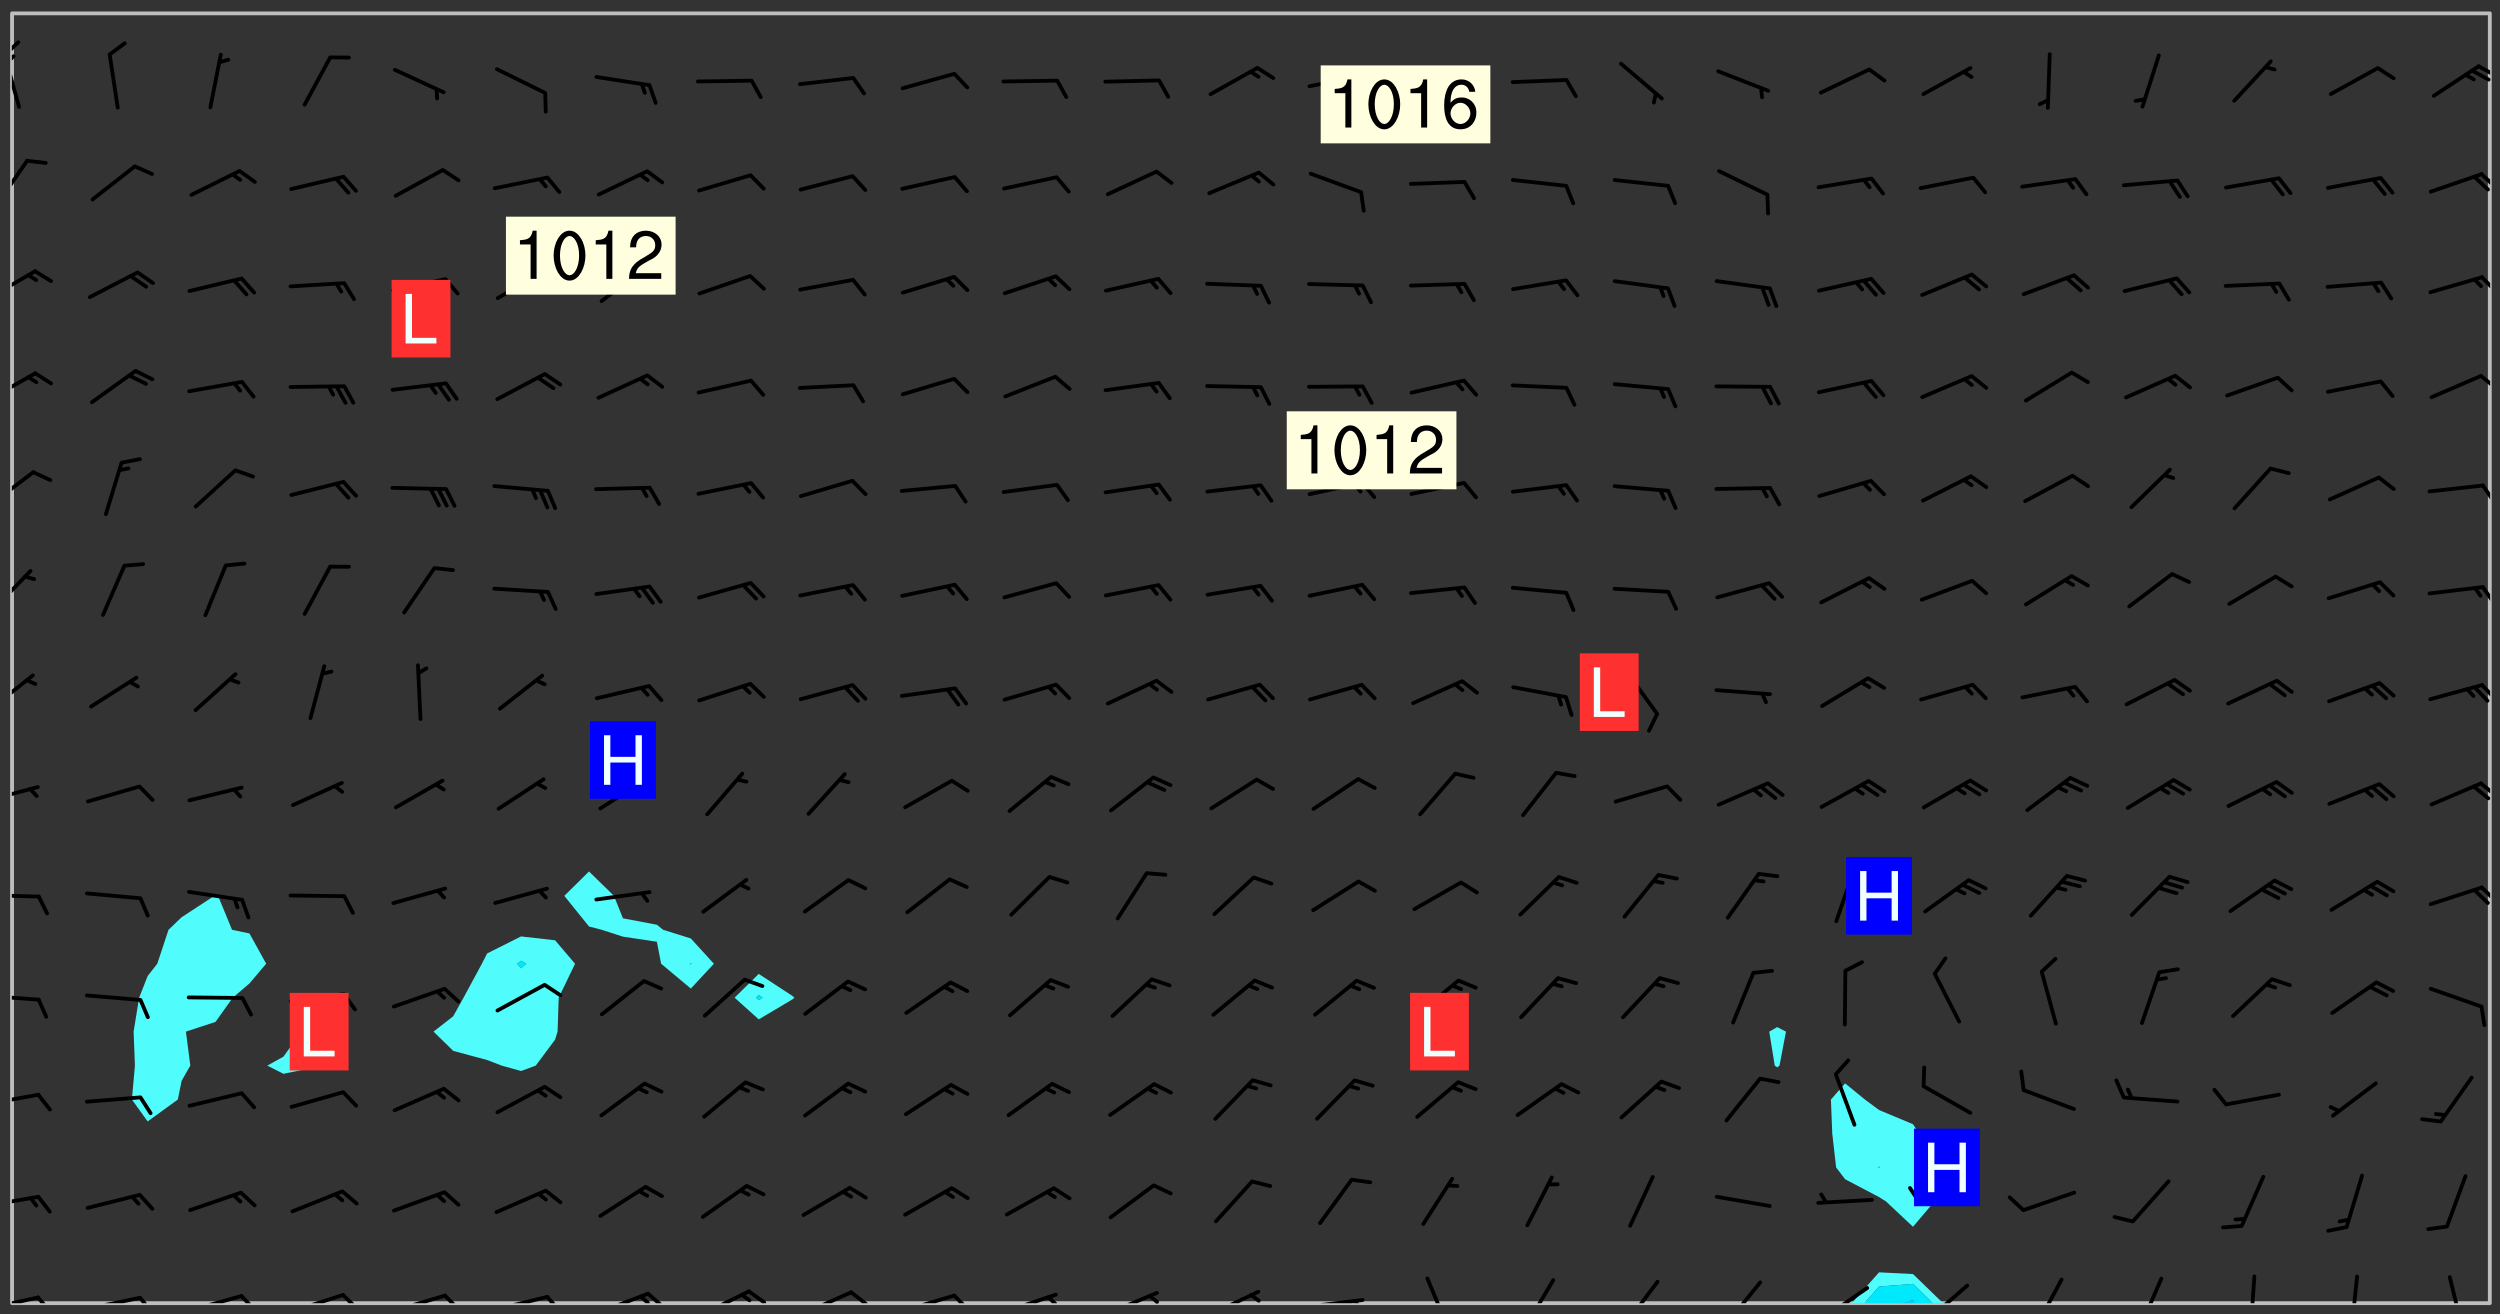 <svg xmlns="http://www.w3.org/2000/svg" role="img" xmlns:xlink="http://www.w3.org/1999/xlink" viewBox="142.45 309.95 326.84 171.84"><rect x="142.45" y="309.95" width="326.84" height="171.84" fill="#333333" stroke="none"/><defs><clipPath id="a"><path d="M144 311.672h1v168.656h-1zm0 0"/></clipPath><clipPath id="b"><path d="M144 311.672h324v168.656H144zm0 0"/></clipPath><clipPath id="c"><path d="M384 476h13v4.328h-13zm0 0"/></clipPath><clipPath id="d"><path d="M386 477h10v3.328h-10zm0 0"/></clipPath><clipPath id="e"><path d="M390 479h3v1.328h-3zm0 0"/></clipPath><clipPath id="f"><path d="M467 311.672h1v168.656h-1zm0 0"/></clipPath><clipPath id="g"><path d="M144 479h4v1.328h-4zm0 0"/></clipPath><clipPath id="h"><path d="M147 479h3v1.328h-3zm0 0"/></clipPath><clipPath id="i"><path d="M153 479h9v1.328h-9zm0 0"/></clipPath><clipPath id="j"><path d="M160 479h3v1.328h-3zm0 0"/></clipPath><clipPath id="k"><path d="M166 479h9v1.328h-9zm0 0"/></clipPath><clipPath id="l"><path d="M173 479h3v1.328h-3zm0 0"/></clipPath><clipPath id="m"><path d="M180 479h8v1.328h-8zm0 0"/></clipPath><clipPath id="n"><path d="M187 479h3v1.328h-3zm0 0"/></clipPath><clipPath id="o"><path d="M193 479h8v1.328h-8zm0 0"/></clipPath><clipPath id="p"><path d="M200 479h3v1.328h-3zm0 0"/></clipPath><clipPath id="q"><path d="M206 479h9v1.328h-9zm0 0"/></clipPath><clipPath id="r"><path d="M213 479h3v1.328h-3zm0 0"/></clipPath><clipPath id="s"><path d="M220 478h8v2.328h-8zm0 0"/></clipPath><clipPath id="t"><path d="M226 478h4v2.328h-4zm0 0"/></clipPath><clipPath id="u"><path d="M225 479h3v1.328h-3zm0 0"/></clipPath><clipPath id="v"><path d="M233 478h8v2.328h-8zm0 0"/></clipPath><clipPath id="w"><path d="M240 478h3v2.328h-3zm0 0"/></clipPath><clipPath id="x"><path d="M239 478h2v2.328h-2zm0 0"/></clipPath><clipPath id="y"><path d="M247 478h7v2.328h-7zm0 0"/></clipPath><clipPath id="z"><path d="M253 478h3v2.328h-3zm0 0"/></clipPath><clipPath id="A"><path d="M260 479h8v1.328h-8zm0 0"/></clipPath><clipPath id="B"><path d="M266 479h4v1.328h-4zm0 0"/></clipPath><clipPath id="C"><path d="M273 478h8v2.328h-8zm0 0"/></clipPath><clipPath id="D"><path d="M279 479h2v1.328h-2zm0 0"/></clipPath><clipPath id="E"><path d="M286 478h8v2.328h-8zm0 0"/></clipPath><clipPath id="F"><path d="M292 479h2v1.328h-2zm0 0"/></clipPath><clipPath id="G"><path d="M300 478h8v2.328h-8zm0 0"/></clipPath><clipPath id="H"><path d="M305 479h3v1.328h-3zm0 0"/></clipPath><clipPath id="I"><path d="M313 479h8v1.328h-8zm0 0"/></clipPath><clipPath id="J"><path d="M319 479h2v1.328h-2zm0 0"/></clipPath><clipPath id="K"><path d="M328 476h5v4.328h-5zm0 0"/></clipPath><clipPath id="L"><path d="M341 477h5v3.328h-5zm0 0"/></clipPath><clipPath id="M"><path d="M354 477h6v3.328h-6zm0 0"/></clipPath><clipPath id="N"><path d="M367 477h6v3.328h-6zm0 0"/></clipPath><clipPath id="O"><path d="M380 478h7v2.328h-7zm0 0"/></clipPath><clipPath id="P"><path d="M378 480h4v.328h-4zm0 0"/></clipPath><clipPath id="Q"><path d="M394 477h6v3.328h-6zm0 0"/></clipPath><clipPath id="R"><path d="M408 476h5v4.328h-5zm0 0"/></clipPath><clipPath id="S"><path d="M421 476h5v4.328h-5zm0 0"/></clipPath><clipPath id="T"><path d="M436 476h2v4.328h-2zm0 0"/></clipPath><clipPath id="U"><path d="M449 476h2v4.328h-2zm0 0"/></clipPath><clipPath id="V"><path d="M462 476h3v4.328h-3zm0 0"/></clipPath><clipPath id="W"><path d="M144 466h4v2h-4zm0 0"/></clipPath><clipPath id="X"><path d="M144 452h4v3h-4zm0 0"/></clipPath><clipPath id="Y"><path d="M144 439h4v2h-4zm0 0"/></clipPath><clipPath id="Z"><path d="M144 426h4v2h-4zm0 0"/></clipPath><clipPath id="aa"><path d="M466 425h2v3h-2zm0 0"/></clipPath><clipPath id="ab"><path d="M144 412h4v3h-4zm0 0"/></clipPath><clipPath id="ac"><path d="M466 412h2v3h-2zm0 0"/></clipPath><clipPath id="ad"><path d="M465 412h3v3h-3zm0 0"/></clipPath><clipPath id="ae"><path d="M144 397h3v6h-3zm0 0"/></clipPath><clipPath id="af"><path d="M466 399h2v3h-2zm0 0"/></clipPath><clipPath id="ag"><path d="M144 384h3v6h-3zm0 0"/></clipPath><clipPath id="ah"><path d="M466 386h2v3h-2zm0 0"/></clipPath><clipPath id="ai"><path d="M144 371h4v6h-4zm0 0"/></clipPath><clipPath id="aj"><path d="M466 373h2v3h-2zm0 0"/></clipPath><clipPath id="ak"><path d="M144 358h4v5h-4zm0 0"/></clipPath><clipPath id="al"><path d="M466 358h2v3h-2zm0 0"/></clipPath><clipPath id="am"><path d="M144 345h4v5h-4zm0 0"/></clipPath><clipPath id="an"><path d="M466 345h2v4h-2zm0 0"/></clipPath><clipPath id="ao"><path d="M144 330h3v8h-3zm0 0"/></clipPath><clipPath id="ap"><path d="M466 332h2v3h-2zm0 0"/></clipPath><clipPath id="aq"><path d="M144 316h2v9h-2zm0 0"/></clipPath><clipPath id="ar"><path d="M144 315h2v3h-2zm0 0"/></clipPath><clipPath id="as"><path d="M144 317h1v2h-1zm0 0"/></clipPath><clipPath id="at"><path d="M466 318h2v3h-2zm0 0"/></clipPath><clipPath id="au"><path d="M465 318h3v3h-3zm0 0"/></clipPath><g id="av" clip-path="url(#clip1)"><path fill="#fff" fill-opacity="0" fill-rule="evenodd" d="M0 0h1000v1000H0zm0 0"/><path fill="#d3d3d3" fill-opacity="0" fill-rule="evenodd" d="M162.152 355.867l-.234.293.059.234.117.172.176.234.293.348.113.059.117-.172.059-.234.176-.176.465-.176h.699l.234.293.289.816.059.176.176.23.352.234.699.699.172.176.234.348.234.41.289.582.41.465.23.234.234.176.117.23.176.293.172 1.164v.234l.059.289.059.117.117.117.348.41.117.172.176.176.176.234.117.172.172.352.059.234.234.406.234-.059-.176.176-.059.93h-.582l-.234-.113-.348.113-.117.117-.059.293-.059.176-.117.172-.465.293-.059.234-.059.113v.645l.059.172v.41l.059.059v.406l.059.406.117.176.059.059.23.641-.059.293v.699l-.059.582v.234l-.059.23-.055.352v1.922l.055.117h.426l-.367.117-.023.352.891 1.168 1.742.539 1.34.359v.539l.09.809.535.715 1.52.27.891-.086.09 1.164.535.18 1.16-.18 2.055-.984 1.16-.363 1.879-.176 1.695-.18-.18.719-1.516.086-1.25.09-.805.27-1.074.809.27.719.535.898-.18.625-.266.809.266 1.078.625.898.805.18 1.25-.18-.266.723.098.504.055.293v.172l.059.293v.406l.176.117.352.117h.406l.293-.176.113-.117.059-.117.117-.23.059-.176.352-.465.23-.176.176-.059.176.059.059.176.117.988.055.469.059.172.117.234.176.059.816.059h.289l.117.234.059.406.059.352v1.105l.117.293.117.348.289.699.176.352.582.754.352.176.172.059.469.234.641.465.348.234.293.176.293.055.23.062.816.348.293.176.113.172.352.352.117.176.523.641v.289l.059.352v.348l.059.352.059.289.117.059.172.059h.176l.582.234.176.117.176.289.176.234.113.234.293.23.117.117v.41l.059.055.289.234.234.117.059.117.117.172.059.117.23.234.059.176.234.059.117.059-.117.113-.059.117v.117l-.117.293-.117.289v.582l.176.117.117.059.059.117.117.117.113.059.176.348.059.352.059.406v.176l-.059.176-.117.699v.172l.117.176.293.293h.406l.176.117.117.172.117.293v.234h-.527l-.23-.234h-.234l-.176.059-.059.699.059.348.117.176.176.41.117.23.289.469.176.055h.523l.234.059.758.641.059.293v.234l.059.059.23.348v.352l-.117.172v.293l.293.289.293.176.172.059.293.176.293.117.582.406.289.234.293.176.219.16.016.012.23.176.641.523.176.234.117.176.176.176.113.172v.641l.117.176.469.117.582.117.234.059.23.113.293.117.113.059.586.352.289.172.176.062.176.055.176.059.699.352.289.176.234.055.289.176.234.117.641.406.293.117.172.059.234.059.41.059.23.059.234.117.059.172-.41.176.469.059.059.293.113.234.176.055.234.059.176.059.406.117.641.234.117.172.059.234v.176l-.059.117-.059.406.234.234.117.059.348.117.641.23.176.117.289.117.176.176.234.465.582 1.105.176.176.348.176.176.117.352.117 1.047.523.234.059.465.113.293.059.465.176.758.582.234.234.348.465.176.176.289.234.816.699.293.176.289.289.293.176.293.289.695.641.176.176.293.234.289.234.469.289.641.582.348.234.234.293.348.348.352.465.934.992.348.406.117.176.234.059.113.117.645.176.23.113.234.059.293.176.23.117.934.699.406.406.234.176.406.176.234.117.816.348.348.234.234.117.293.289.23.117.758.352.352.172.23.059.293.117.234.059.871.176h.816l.469.23.172.059.875.699.465.117.293.059.176.059.23.059.469.059.348.059.352.059.406.059h.293l.172.059v.23l.176.176h.293l.348.059.352.059.699.117h.641l.465-.234.293-.176.172-.117.41-.172.289-.176.934-.465.469-.293.523-.293.465-.172.465-.176 1.051-.465.289-.117.41-.117.289-.117.527-.176 1.516-.699.582-.348.289-.059.293-.059.348-.117.875-.23.352-.117h.113l.234-.059.875-.234.234-.059h.812l.352-.059.816-.117.172-.059.352-.055.293-.059.23-.059.816-.176.176-.059h.348l.234-.059.465-.117.758-.172.234-.059h.348l.41-.117.289-.059 1.285-.059h.289l.41-.059.23-.059h.176l.875-.117h.406l.41-.117h.348l.352-.113.871-.059h1.75l1.047.289.41.117.289.117.352.117.289.117 1.051.172.289.059h.293l.293.059.172.059.41.059.172.059.117.059h.117l.117.059.352.059h.113l.41.066 1.922.395 1.926.395 1.52.449 1.695.719 2.145.805 1.605-.719 1.43-.805 1.16-1.078 1.25-.449 3.035-.719 1.875-.359 2.145-1.348 2.234-1.254 2.5-1.258 1.695-.449 1.785-.18 1.16-.27.625.539 1.34-.27.715-.988.984-1.344.445-.18.805-.359 1.875-.539 1.785-.449 1.25-.27 1.16-.09 1.699-.09 1.961-.27 1.25-.09h.539l.625-.09h.891l2.145-.18 2.41-.18 2.59-.09 1.695.18 1.609.09 1.43.359 1.16.719 1.875.988 1.16 1.527.266.715.629.09.355.898.535.539.535 1.527 1.074.359h.535l-.805.535.09 1.707.715 2.695.891.805.895.988.715 1.258 1.785.539 1.52-.18.355 1.344 1.609-.805.98-.539.27.27.316-.215.219-.145.801.449.449-.359h.355l.535-.27.539-.719.535-.27.625-.988 1.16.449.84.371 1.395.617 1.695-.18h1.605l1.785.09.18-1.707.535-1.344.805.27.492.848.402.406-.09.539v.359l.715.449.711-.27h1.43l.359.988.445 1.258.715 1.344 1.25.629 1.695.629.715-.18.18-.539.98-.09.449.359.086 1.258-.266.629-.535.18v.539l.715.984.266.539.984.988.801 1.078-.266.359-.09.898-.625 2.332-.355 2.066-.09 1.793-.18.719-.09.539v1.438l-.98 1.883-.359 1.707-.535.898-.805 1.168-.266.539 2.055 1.254.086.359-.355.539-.09-.18v.809l.09 1.438-.445.715-1.074.094-.266.715.535.898.805.719 1.16.809 1.34.27.445.359-.355.449-1.789-.09-1.25-.449-.715-.719-.625-.09-.176 3.59-.188 1.309h89.359V311.703h-55.27v49.082l.762.125 3.289.543 2.023 2.836v2.754l2.352.332 2.348.332h4.051l-1.379 4.16-2.023.707-2.023.703-.543.344-2.594 1.617-.188.117-2.023-2.078-.73-2.742-2.672-2.078-1.375-3.5-.066-.082-1.957-2.672 2.75-1.418v-49.082H294.422v91.414l.117.031.133.012.074.074.105.047.09.059.086.059.09.059.297.297.059.09.031.117.027.117.016.137-.031.117-.059.09-.059.086-.043.105-.047.102-.027.121v.145l.176.27.148.148.074.086.074.074.043.105.062.09.059.086.043.105.059.09.047.102.043.105.059.086.117.18.074.074.062.086.059.09.043.105.059.09.059.086.062.09.059.09.043.102.117.18.074.074.059.086.074.074.09.059.105.047h.148l.133-.016.133.016.102-.047.074-.074.047-.102-.016-.133v-.148l-.047-.105-.027-.117-.047-.102-.027-.121-.043-.102-.062-.09-.043-.102-.043-.105-.031-.117-.016-.133-.012-.137.086-.059.059-.086.121-.031.043.105.016.133v.117l.059.102.059.09.09.059.148.148.059.09.043.105-.012.102.086.059.105.047.086.059.09.059.074.074-.117.027-.105.047-.086.059-.074.074-.059.09-.062.086-.027.121-.047.102-.043.105-.031.117-.012.133-.016.133v.148l.027.117.047.105.043.102.059.09.074.074.09.059.074.074.09.059.059.09.043.105.047.102.117.031.133.016h.148l.117-.031.105.043.043.105.047.102.027.121L299.5 410l.027.117.031.121.027.117.105.043.102.047.133-.016.148.148.062.086.074.074.07.074.09.062.105.043.102.043.117.031.137.016.117-.031.074-.074.027-.117-.012-.133-.031-.121-.027-.117.043-.105h.117l.09.062.117.027h.148l.133.016h.148l.133.016.133-.016h.148l.133-.016.133-.012.137.012.117-.027.133-.016.191-.059-.059.176-.016.133-.027.121-.016.133-.059.086-.133.016-.105.047-.105.043-.117.031-.117.027-.266.031h-.148l-.133.016-.074.074.059.086.148.148.117.18.074.07.09.062.09.059.086.059.09.059.102.043.105.062.105.043.086.059.105.047.102.043.18.117.059.09-.043.102-.047.105.016.133.223.223.059.09.043.102.031.121.043.102.016.133.031.117.012.137.031.117.148.148.102.043.105.043.117.031.133.016.137.016h.117l.117-.031.09-.059.043-.105.047-.102.043-.105.031-.117.012-.133v-.148l-.012-.133-.016-.133-.031-.117-.043-.105-.047-.105-.043-.102-.043-.105-.016-.133.016-.133.027-.117.031-.117.027-.121.047-.102.09-.059.086-.062.074-.074.09-.059.223-.223.059-.086.074-.074.117-.18.059-.086v-.148l-.074-.074-.102-.047-.105-.043-.102-.043-.059-.09-.047-.105-.027-.117.09-.059.117-.031.102-.043.18-.117.148-.148.012-.133-.012-.105-.09-.059-.133.016h-.148l-.133.016-.133-.016-.121-.031-.086-.059-.074-.074-.059-.09-.062-.086-.117-.18-.059-.086.031-.121.086-.059.121-.031.059-.086v-.121l-.031-.117-.059-.09-.059-.086-.047-.105-.027-.117-.016-.133.059-.09.074-.074.09-.059.117-.18.074-.074.059-.086.148-.148.121-.031.133-.016.133.016.074.074.043.105.016.133-.031.117-.117.031-.133.012-.148.148-.043.105-.047.102-.027.121-.031.117v.148l.031.117.043.105.059.09.074.07.074.074.117.031.121.027.117-.027.133-.016h.117l.09.059.074.074.047.105.059.086.102.047.133.016.105.043.086.059-.012.105-.074.074-.18.117-.059.09-.09.059-.07.074-.074.074-.062.09-.027.117-.016.133.016.133-.016.133v.148l.016.133.027.117.031.121.074.074.09.059.086.059.09.059.117.031v.086l-.102.047-.09.059-.266.031-.117.027h-.148l-.105.043-.102.047-.059.09-.062.234-.012.133-.031.121-.016.133v.293l-.012.133.012.137.016.133.133.016.133.012.121.031.086.059.074.074.047.105.043.102.016.133v.445l-.016.133v.445l.031.266.027.117.016.133.031.117.086.211.031.266v.148l-.031.117-.027.117-.031.121-.027.117-.031.117-.031.121-.012.133-.016.133.09.059.117-.031.102.016.047.105-.031.266v.441l-.043.105-.047.105-.043.102-.043.105-.059.086-.031.121-.043.117-.031.117-.016.133.016.133.059.09.105.047.086.059.059.086-.012.137-.031.117-.043.102v.445l-.016.133v.148l-.031.117-.043.105-.027.117-.047.105-.043.102-.031.121-.027.117-.031.133-.031.117-.027.117-.043.105-.031.117-.031.121-.012.133-.016.133v.297l.027.117v.148l.047.398.027.117.059.09.121.031h.148l.133-.016.059.09v.117l-.059.09-.09.059-.102.043-.105.047-.09.059-.086.059-.137.016-.117-.031-.133-.016-.102.047-.062.086-.012.137-.016.133-.031.117-.027.117-.016.133-.031.121v.297l.016.133.031.117v.148l.012.133v.148l-.027.117-.047.102-.027.121-.031.117-.059.09-.074.074-.102.043-.105.047-.117.027-.121.031-.102-.047.059-.086.105-.047.027-.117.031-.117.027-.121.031-.117v-.148l.016-.133-.031-.117-.043-.105-.105.016-.074.074-.102.043-.09.062-.074.074-.043.102-.016.133-.031.117L304.25 426l-.031.117-.027.117-.031.121-.027.117-.031.117-.043.105-.09.059h-.09l-.117-.031-.031-.086.016-.137-.031-.117v-.148l-.012-.133v-.148l-.062-.234-.027-.121-.043-.102-.047-.105-.059-.086-.059-.09-.043-.105-.062-.086-.148-.148-.07-.074-.105-.047-.105-.043-.102-.043-.297-.297-.09-.074-.086-.059-.105-.043-.09-.062-.086-.059-.105-.043-.09-.059-.086-.062-.074-.07-.105-.047-.086-.059-.105-.043-.09-.062-.102-.043-.105-.043-.086-.059-.105-.047-.105-.043-.102-.047-.09-.059-.102-.043-.105-.043-.09-.062-.117-.027-.133-.016-.133.016H299.75l-.133.016-.117-.031-.09-.059-.074-.074-.09-.059-.102-.047h-.148l-.121-.027-.102-.043-.074-.074-.117-.18-.09-.059-.102-.043-.09-.062-.105-.043-.09-.059-.086-.059-.105-.047-.059-.086-.059-.09-.043-.105-.047-.102-.074-.074-.086-.059-.074-.074-.09-.059-.223-.223-.043-.105-.031-.266.105-.043h.145l.105.043.074.074.09.059.086.059.105.047.09.059.148.148.07.074.148.148.062.086.074.074.086.059.074.074.09.062.09.059.086.059.27.176.102.047.105.043.102.043.047-.074.059-.086.074-.074.07-.074.105.043.074.074.059.09.043.102.047.105.043.105.121.027.117-.027.074-.09.043-.105.059-.09.074-.074.105-.043.117-.027.133.012.09.059.148.148.059.09.043.105.047.102.043.105.043.102.105.047.105.043.133.016.086-.059.059-.09.074-.074.105-.043.117.027.105.047.102.043.105.043.102.047.18.117v.117l-.016.133.016.133.016.137.059.086.102.047.121.027.117.031h.148l.117-.031.059-.09.18-.117.059-.09.074-.074.059-.086.117-.18.18-.117.117.031.09.059.043.074-.016.133v.117l.09.059h.148l.133-.016.133-.012.266-.031.105-.043.117-.031.121-.027.074-.074.07-.074.062-.09-.016-.105-.047-.102-.102-.043-.105-.016-.117.027-.266.031h-.148l-.074-.074-.09-.059-.117-.031-.117-.027-.133-.016h-.148l-.133.016h-.297l-.105-.047-.148-.148-.043-.102-.059-.09.223-.223.086-.059.105-.043.117-.031.133-.016.133.016.137.016.102.043.133-.012.09-.062.102-.043.062-.09-.047-.102-.09-.059-.117-.031-.102-.043-.059-.09-.062-.09v-.117l.016-.133.105-.047.074-.07v-.121l-.09-.059-.031-.117.09-.059.074-.074.043-.105.059-.09.047-.102.016-.133v-.148l-.047-.105-.043-.102-.09-.059-.133-.016-.102-.043-.137-.016-.117-.031h-.445l-.133-.016-.133-.012-.133-.016-.117-.031h-.148l-.133-.016-.133-.012-.266-.031-.121-.043-.086-.059-.074-.074v-.148l.012-.133.105-.047.102-.043.133-.016h.152l.133-.016h.293l.121.031.102.043.09.059.234.062.121-.047.09-.059.102-.043.133-.016.105.043.102.047.133.012.121-.027h.145l.121-.031.117-.027.105-.047.074-.074.086-.059.148-.148.059-.086.047-.105.027-.117.016-.105-.102-.043-.09-.059-.117-.031-.105-.043-.09-.062-.074-.086-.074-.074-.102-.043-.105-.047-.102-.043-.059-.09-.047-.102-.086-.211-.062-.086-.059-.09-.074-.074-.086-.059h-.27l-.117.031-.09.059-.102.043-.133.016-.105-.016-.027-.117-.062-.09-.117-.031-.102-.043-.148-.148-.031-.117-.016-.105.074-.074.18-.117.117-.027.117-.031.137.016.102.043.105.043.102.047.105.043.117.031.133.016.117.027.133.016.105-.016.09-.059-.074-.074-.105-.043-.074-.074-.074-.09-.148-.148-.086-.059-.09-.059-.074-.074-.09-.059-.102-.047-.121-.027-.102-.047-.105-.043-.117-.031-.102-.043-.121-.031h-.148l-.117.031-.105.043-.086.062-.18.117-.086.059-.09.059-.105.047-.086.059-.105.043-.102.043-.105.047-.074.074-.059.09-.059.086-.047.105-.059.086-.074.074-.133-.012-.117-.031h-.117l-.074.074-.09.059-.074.074-.09.059-.086.059-.105.047-.102.043-.137.016-.102-.043-.148-.148-.105-.047h-.086l-.105.047-.102.043-.121.031-.117-.031-.074-.074v-.117l.031-.121.074-.07.059-.09.074-.074.117-.031.105-.043h.293l.133-.016.137-.016.102-.043.09-.059.102-.047.09-.059.133-.012.09.059.133.012.09-.059.086-.059.105-.043.09-.059.086-.062.09-.059.148-.148.059-.086.059-.09.105-.043.133-.016.117.027.121.031.059-.059.059-.09.031-.266.027-.117.105.012.133.016.102-.043.09-.059.059-.09.074-.074.059-.09.047-.102.012-.133-.012-.133-.047-.105-.148-.148-.059-.09-.059-.086-.043-.105v-.445l.016-.133v-.148l.012-.133-.059-.059-.09.059-.102-.043-.18-.117-.086-.059-.062-.09-.059-.09-.074-.074-.086-.059-.121.031-.102.012-.105.047-.086.059-.105.043-.148.148-.09.059-.086.059-.09.062-.105.043-.133.016v-.121l.105-.043.117-.031.074-.07.043-.105v-.148l-.027-.117-.148-.148-.133-.016h-.148l-.117.031-.105.043-.102.043-.09.062-.117.027-.074-.074.012-.133-.043-.102-.043-.105-.09-.059-.117.027-.121.031-.117.031-.102.043-.121.031-.102.043-.105.043-.09.059-.102.016v-.117l.016-.133-.059-.09-.074.043-.148.148-.059.09-.074.074-.047.105-.043.102-.074.074-.059.09-.074.074-.059.086-.074.074-.09.062-.074.07-.074.074-.102.016-.133.016-.105-.043v-.121l.148-.148.043-.102.059-.09.047-.102.043-.105.059-.09.031-.117.043-.102.031-.121.027-.117.047-.105.043-.102.043-.105.074-.07.09-.062.09-.059.102-.043h.297l.266-.031.105-.043-.074-.074-.117-.031-.105-.043-.09-.059-.102-.047-.09-.059-.102-.043-.105-.043-.09-.062-.086-.059-.105-.043-.102-.043-.121-.031-.117-.031-.102-.043L297.5 410.25l-.102-.043-.09-.059-.043-.105-.016-.133.102-.043.133-.016.137.016.133-.016.102-.043.059-.09.016-.105-.09-.059-.074-.074-.102-.043-.09-.059-.148-.148-.043-.105-.016-.133v-.293l-.059-.09-.09-.059-.074-.074-.043-.105-.031-.117-.059-.09-.074-.074-.117-.027-.074-.074-.09-.059-.09-.062-.086-.059-.074-.074-.059-.086-.047-.105-.086-.059-.148-.148-.195-.059-.133.016-.102.043-.074.074-.047.102-.043.105-.059.09-.059.086-.297.297-.09.059h-.086l-.062-.086-.043-.105.031-.117.059-.09.027-.117-.012-.133-.09-.062-.105.047-.117.027-.117.031-.27.176-.102.047-.117.027-.105.047-.09.059-.102.043-.059-.086-.047-.105.016-.133.047-.105.07-.074.074-.07.059-.09v-.148l-.043-.105h-.238l-.102.047-.031.117-.027.117-.031.121-.074.043-.133.016-.074-.047-.043-.102-.043-.105-.047-.102-.043-.105-.121.031-.102.043-.133.016-.117.031-.105.043-.09.059-.102.047-.121.027-.133.016-.102-.043-.059-.09-.047-.105-.043-.102-.043-.105v-.117l.059-.09.086-.059.18-.117.102-.047.105-.043.105-.059.102-.043.09-.062.102-.043.105-.059.102-.047.09-.059.105-.043.102-.043.09-.062.102-.043.137-.016.117.031.102.043.121.031.102.043.105.047.102.043.105.043.102.047.105.043.102.043.105.047.086.059.105.043.117.031.105.043.102.047.09.059.105.043.102.043.105.047.117.027.102.047.121.027h.148l.086-.059.016-.102.059-.09-.027-.117-.074-.074-.117-.18-.074-.074-.09-.074-.18-.117-.086-.059-.105-.043-.102-.047-.27-.176-.059-.09-.074-.074-.059-.09-.043-.102-.031-.117-.016-.137v-.562l-.012-.133-.016-.133-.031-.117-.016-.133-.012-.133-.031-.121-.223-.223-.059-.086-.016-.105.031-.117.133-.016v-91.414H172.992v1.453l-.059.234-.352 1.051-.172.523-.117.348-.176.41-.117.172-.234.293-.23.059h-.352l-.117.059-.23.406v.293l.117.176.23.23.117.234.641.758.293.465.176.234.23.352.234.348.641.816.176.465.172.41.117.695.176.469.117 1.398.059.465v.875l.117 1.047v4.781l-.059.465-.352 1.281-.176.523-.113.41-.352.93L172.934 336l-.234.582-.117.176-.172.348-.176.406-.352.816-.059.293-.113.293-.117.289-.059.176-.117.875-.059.406-.059.117-.059.176-.059.172-.23.527-.117.172v.234l-.117.234-.059.172-.176.586v.289l-.059.176v.293l-.059.113-.059.527v.172l-.055.234v2.621l-.176.816-.117.176-.176.234-.117.172-.113.234-.586.934-.23.289-.293.465-.176.234-.289.352-.352.699-.113.23-.176.41-.176.23-.406.527-.816.699-.293.172-.289.234-.176.117-.176.176-.523.406-.527.176-.172.176-.234.055-.641.176h-.758m12.211 31.023l-1.074.449.359.895 1.25-.715.445-.539-.98-.09"/><path fill="#d3d3d3" fill-opacity="0" fill-rule="evenodd" d="M201.508 416.598h-.895l.449.629.98.359.805-.09.445-.988-.176.09-.715-.355-.895.355m154.621 59.07l-.059-.523v-.293l.113-.293.059-.23.469-.469h.113l.117-.113.117-.059h.176l.234-.059h.348l.234.059.117.059.23.172.059.176.117.582v.293l-.117.176-.172.289-.176.176-.527.523-.23.234-.117.059h-.176l-.117-.059-.406-.293-.176-.117-.117-.059-.059-.113-.055-.117m6.641-10.957l-.059-.172v-1.109l.059-.172.176-.059.172-.059h.176l.234-.059.117.059.059.699-.059.172-.117.176-.117.059-.234.523-.113.059h-.234l-.059-.117m9.613-14.391l-.117-.176v-.699l.293-.875.117-.172.176-.352.113-.23.117-.293.352-.758.117-.23.172-.234h.176l.117-.059h.641l.117.059.234.234.172.113.352.293.117.117.113.176v.113l.117.059.117.117v.699l-.059.176v.23l-.059.176-.348 1.051-.117.23-.117.234-.117.059-.23.234-.641.289h-.875l-.41-.117-.641-.465"/><path fill="none" stroke="#bebebe" stroke-linecap="round" stroke-linejoin="round" stroke-miterlimit="10" stroke-width=".5" d="M467.957 311.695H144.027v168.625h323.93v-168.625"/><g clip-path="url(#a)"><path fill="#fff" fill-opacity="0" fill-rule="evenodd" d="M144 475.891v4.438h.004H144V311.672h.004H144v164.219"/></g><g clip-path="url(#b)"><path fill="#fff" fill-opacity="0" fill-rule="evenodd" d="M144.004 480.328V311.672h26.625v115.305l-.156.094-4.281 2.797-1.711 1.641-1.469 4.438-1.258 1.609-1.113 2.828-.723 4.438.172 4.441-.395 4.438 2.059 2.867 3.949-2.867.488-2.434 1.141-2.004-.574-4.441 3.871-1.27 2.254-3.168 2.184-1.859 2.184-2.578-2.184-3.957-2.281-.48-1.824-4.438-.332-.094V311.672h13.316v130.586l-2.09 2.562-2.348 3.277-2.113 1.164 2.113 1.074 4.438-.914.117-.16 2.816-4.441-2.934-2.562V311.672h26.629V432.375l-4.438 2.227-.688 1.344-2.395 4.438-1.355 2.434-2.57 2.004 2.57 2.516 4.438 1.195 1.902.73 2.535.707 1.918-.707 2.523-3.387.332-1.055.145-4.438 2.141-4.438-2.617-3.066-4.441-.504V311.672h8.879v112.211l-3.227 3.188 3.227 4.004 1.652.434 2.785.895 4.438.668.555 2.875 3.883 3.246 3.016-3.246-3.016-3.305-3.621-1.133-.816-.66-4.438-.84-1.172-2.938-3.266-3.188V311.672h22.191v125.602l-3.156 3.109 3.156 2.836 4.438-2.633.215-.203-.215-.207-4.438-2.902V311.672h133.148v132.555l-1.039.594.719 4.441.32.23.305-.23.844-4.441-1.148-.594V311.672h8.879v139.91l-1.855 2.117.176 4.438.504 4.438 1.176 1.543 4.438 2.332.902.566 3.535 3.32 2.812-3.32-1.902-4.441-.109-4.438-.801-1.211-4.438-1.855-1.848-1.371-2.59-2.117V311.672h84.324v168.656h-71.516l-3.934-3.812-4.438-.227-3.574 4.039H144.004"/></g><path fill="#50fcfc" fill-rule="evenodd" d="M161.754 456.566l-2.059-2.867.395-4.438-.172-4.441.723-4.438 1.113-2.828 1.258-1.609 1.469-4.438 1.711-1.641 4.281-2.797.156-.094.332.094 1.824 4.438 2.281.48 2.184 3.957-2.184 2.578-2.184 1.859-2.254 3.168-3.871 1.27.574 4.441-1.141 2.004-.488 2.434-3.949 2.867m17.754-6.23l-2.113-1.074 2.113-1.164 2.348-3.277 2.09-2.562 2.934 2.562-2.816 4.441-.117.16-4.438.914m22.191-3l-2.57-2.516 2.57-2.004 1.355-2.434 2.395-4.438.688-1.344 4.438-2.227v3.18l-.52.391.52.598.664-.598-.664-.391V432.375l4.441.504 2.617 3.066-2.141 4.438-.145 4.438-.332 1.055-2.523 3.387-1.918.707-2.535-.707-1.902-.73-4.438-1.195"/><path fill="#00e8fc" fill-rule="evenodd" d="M210.574 436.543l-.52-.598.52-.391.664.391-.664.598"/><path fill="#50fcfc" fill-rule="evenodd" d="M219.453 431.074l-3.227-4.004 3.227-3.188 3.266 3.188 1.172 2.938 4.438.84.816.66 3.621 1.133v3.215l-.105.09.105.09.086-.09-.086-.09v-3.215l3.016 3.305-3.016 3.246-3.883-3.246-.555-2.875-4.438-.668-2.785-.895-1.652-.434"/><path fill="#00e8fc" fill-rule="evenodd" d="M232.766 436.035l-.105-.09.105-.09.086.09-.086.09"/><path fill="#50fcfc" fill-rule="evenodd" d="M241.645 443.219l-3.156-2.836 3.156-3.109v2.758l-.359.352.359.32.516-.32-.516-.352v-2.758l4.438 2.902.215.207-.215.203-4.438 2.633"/><path fill="#00e8fc" fill-rule="evenodd" d="M241.645 440.703l-.359-.32.359-.352.516.352-.516.32"/><path fill="#50fcfc" fill-rule="evenodd" d="M374.473 449.262l-.719-4.441 1.039-.594 1.148.594-.844 4.441-.305.23-.32-.23m7.52 8.875l-.176-4.438 1.855-2.117 2.59 2.117 1.848 1.371v7.367l-.074.137.074.062.078-.062-.078-.137v-7.367l4.438 1.855.801 1.211.109 4.438 1.902 4.441-2.812 3.32-3.535-3.32-.902-.566-4.438-2.332-1.176-1.543-.504-4.438"/><g clip-path="url(#c)"><path fill="#50fcfc" fill-rule="evenodd" d="M384.535 480.328h1.641l1.934-2.184 4.438-.344 2.609 2.527h1.324l-3.934-3.812-4.438-.227-3.574 4.039"/></g><path fill="#00e8fc" fill-rule="evenodd" d="M388.109 462.637l-.074-.062.074-.137.078.137-.078.062"/><g clip-path="url(#d)"><path fill="#00e8fc" fill-rule="evenodd" d="M386.176 480.328l1.934-2.184 4.438-.344 2.609 2.527h-2.211l-.398-.387-1.691.387h-4.68"/></g><g clip-path="url(#e)"><path fill="#00d4fc" fill-rule="evenodd" d="M390.855 480.328l1.691-.387.398.387h-2.09"/></g><g clip-path="url(#f)"><path fill="#fff" fill-opacity="0" fill-rule="evenodd" d="M467.996 480.328H468V311.672h-.004H468v168.656h-.004"/></g><g clip-path="url(#g)"><path fill="none" stroke="#000" stroke-linecap="round" stroke-linejoin="round" stroke-miterlimit="10" stroke-width=".5" d="M147.434 479.582l-6.867 1.492"/></g><g clip-path="url(#h)"><path fill="none" stroke="#000" stroke-linecap="round" stroke-linejoin="round" stroke-miterlimit="10" stroke-width=".5" d="M147.434 479.582l1.586 1.871"/></g><g clip-path="url(#i)"><path fill="none" stroke="#000" stroke-linecap="round" stroke-linejoin="round" stroke-miterlimit="10" stroke-width=".5" d="M160.758 479.617l-6.883 1.422"/></g><g clip-path="url(#j)"><path fill="none" stroke="#000" stroke-linecap="round" stroke-linejoin="round" stroke-miterlimit="10" stroke-width=".5" d="M160.758 479.617l1.562 1.891"/></g><g clip-path="url(#k)"><path fill="none" stroke="#000" stroke-linecap="round" stroke-linejoin="round" stroke-miterlimit="10" stroke-width=".5" d="M174.016 479.387l-6.77 1.883"/></g><g clip-path="url(#l)"><path fill="none" stroke="#000" stroke-linecap="round" stroke-linejoin="round" stroke-miterlimit="10" stroke-width=".5" d="M174.016 479.387l1.691 1.777"/></g><g clip-path="url(#m)"><path fill="none" stroke="#000" stroke-linecap="round" stroke-linejoin="round" stroke-miterlimit="10" stroke-width=".5" d="M187.289 479.25l-6.688 2.156"/></g><g clip-path="url(#n)"><path fill="none" stroke="#000" stroke-linecap="round" stroke-linejoin="round" stroke-miterlimit="10" stroke-width=".5" d="M187.289 479.25l1.762 1.711"/></g><g clip-path="url(#o)"><path fill="none" stroke="#000" stroke-linecap="round" stroke-linejoin="round" stroke-miterlimit="10" stroke-width=".5" d="M200.629 479.332l-6.738 1.992"/></g><g clip-path="url(#p)"><path fill="none" stroke="#000" stroke-linecap="round" stroke-linejoin="round" stroke-miterlimit="10" stroke-width=".5" d="M200.629 479.332l1.719 1.75"/></g><g clip-path="url(#q)"><path fill="none" stroke="#000" stroke-linecap="round" stroke-linejoin="round" stroke-miterlimit="10" stroke-width=".5" d="M213.992 479.504l-6.832 1.648"/></g><g clip-path="url(#r)"><path fill="none" stroke="#000" stroke-linecap="round" stroke-linejoin="round" stroke-miterlimit="10" stroke-width=".5" d="M213.992 479.504l1.625 1.836"/></g><g clip-path="url(#s)"><path fill="none" stroke="#000" stroke-linecap="round" stroke-linejoin="round" stroke-miterlimit="10" stroke-width=".5" d="M227.176 479.086l-6.57 2.484"/></g><g clip-path="url(#t)"><path fill="none" stroke="#000" stroke-linecap="round" stroke-linejoin="round" stroke-miterlimit="10" stroke-width=".5" d="M227.176 479.086l1.844 1.617"/></g><g clip-path="url(#u)"><path fill="none" stroke="#000" stroke-linecap="round" stroke-linejoin="round" stroke-miterlimit="10" stroke-width=".5" d="M226.219 479.449l.922.809"/></g><g clip-path="url(#v)"><path fill="none" stroke="#000" stroke-linecap="round" stroke-linejoin="round" stroke-miterlimit="10" stroke-width=".5" d="M240.359 478.781l-6.309 3.098"/></g><g clip-path="url(#w)"><path fill="none" stroke="#000" stroke-linecap="round" stroke-linejoin="round" stroke-miterlimit="10" stroke-width=".5" d="M240.359 478.781l1.988 1.434"/></g><g clip-path="url(#x)"><path fill="none" stroke="#000" stroke-linecap="round" stroke-linejoin="round" stroke-miterlimit="10" stroke-width=".5" d="M239.441 479.23l.996.719"/></g><g clip-path="url(#y)"><path fill="none" stroke="#000" stroke-linecap="round" stroke-linejoin="round" stroke-miterlimit="10" stroke-width=".5" d="M253.73 478.902l-6.422 2.852"/></g><g clip-path="url(#z)"><path fill="none" stroke="#000" stroke-linecap="round" stroke-linejoin="round" stroke-miterlimit="10" stroke-width=".5" d="M253.73 478.902l1.934 1.516"/></g><g clip-path="url(#A)"><path fill="none" stroke="#000" stroke-linecap="round" stroke-linejoin="round" stroke-miterlimit="10" stroke-width=".5" d="M267.203 479.328l-6.734 2.004"/></g><g clip-path="url(#B)"><path fill="none" stroke="#000" stroke-linecap="round" stroke-linejoin="round" stroke-miterlimit="10" stroke-width=".5" d="M267.203 479.328l1.723 1.746"/></g><g clip-path="url(#C)"><path fill="none" stroke="#000" stroke-linecap="round" stroke-linejoin="round" stroke-miterlimit="10" stroke-width=".5" d="M280.484 479.215l-6.664 2.227"/></g><g clip-path="url(#D)"><path fill="none" stroke="#000" stroke-linecap="round" stroke-linejoin="round" stroke-miterlimit="10" stroke-width=".5" d="M279.512 479.539l.891.844"/></g><g clip-path="url(#E)"><path fill="none" stroke="#000" stroke-linecap="round" stroke-linejoin="round" stroke-miterlimit="10" stroke-width=".5" d="M293.707 478.977l-6.484 2.703"/></g><g clip-path="url(#F)"><path fill="none" stroke="#000" stroke-linecap="round" stroke-linejoin="round" stroke-miterlimit="10" stroke-width=".5" d="M292.766 479.371l.949.777"/></g><g clip-path="url(#G)"><path fill="none" stroke="#000" stroke-linecap="round" stroke-linejoin="round" stroke-miterlimit="10" stroke-width=".5" d="M306.961 478.832l-6.359 2.996"/></g><g clip-path="url(#H)"><path fill="none" stroke="#000" stroke-linecap="round" stroke-linejoin="round" stroke-miterlimit="10" stroke-width=".5" d="M306.035 479.266l.98.734"/></g><g clip-path="url(#I)"><path fill="none" stroke="#000" stroke-linecap="round" stroke-linejoin="round" stroke-miterlimit="10" stroke-width=".5" d="M320.586 479.906l-6.977.844"/></g><g clip-path="url(#J)"><path fill="none" stroke="#000" stroke-linecap="round" stroke-linejoin="round" stroke-miterlimit="10" stroke-width=".5" d="M319.57 480.031l.699 1.004"/></g><g clip-path="url(#K)"><path fill="none" stroke="#000" stroke-linecap="round" stroke-linejoin="round" stroke-miterlimit="10" stroke-width=".5" d="M331.766 483.57l-2.707-6.484"/></g><g clip-path="url(#L)"><path fill="none" stroke="#000" stroke-linecap="round" stroke-linejoin="round" stroke-miterlimit="10" stroke-width=".5" d="M341.934 483.352l3.586-6.047"/></g><g clip-path="url(#M)"><path fill="none" stroke="#000" stroke-linecap="round" stroke-linejoin="round" stroke-miterlimit="10" stroke-width=".5" d="M354.934 483.141l4.215-5.625"/></g><g clip-path="url(#N)"><path fill="none" stroke="#000" stroke-linecap="round" stroke-linejoin="round" stroke-miterlimit="10" stroke-width=".5" d="M368.137 483.051l4.441-5.445"/></g><g clip-path="url(#O)"><path fill="none" stroke="#000" stroke-linecap="round" stroke-linejoin="round" stroke-miterlimit="10" stroke-width=".5" d="M380.781 482.328l5.781-3.996"/></g><g clip-path="url(#P)"><path fill="none" stroke="#000" stroke-linecap="round" stroke-linejoin="round" stroke-miterlimit="10" stroke-width=".5" d="M380.781 482.328l-2.18-1.129"/></g><g clip-path="url(#Q)"><path fill="none" stroke="#000" stroke-linecap="round" stroke-linejoin="round" stroke-miterlimit="10" stroke-width=".5" d="M394.336 482.637l5.301-4.617"/></g><g clip-path="url(#R)"><path fill="none" stroke="#000" stroke-linecap="round" stroke-linejoin="round" stroke-miterlimit="10" stroke-width=".5" d="M408.633 483.422l3.34-6.184"/></g><g clip-path="url(#S)"><path fill="none" stroke="#000" stroke-linecap="round" stroke-linejoin="round" stroke-miterlimit="10" stroke-width=".5" d="M422.215 483.551l2.805-6.441"/></g><g clip-path="url(#T)"><path fill="none" stroke="#000" stroke-linecap="round" stroke-linejoin="round" stroke-miterlimit="10" stroke-width=".5" d="M436.684 483.832l.496-7.008"/></g><g clip-path="url(#U)"><path fill="none" stroke="#000" stroke-linecap="round" stroke-linejoin="round" stroke-miterlimit="10" stroke-width=".5" d="M449.887 483.824l.719-6.992"/></g><g clip-path="url(#V)"><path fill="none" stroke="#000" stroke-linecap="round" stroke-linejoin="round" stroke-miterlimit="10" stroke-width=".5" d="M464.398 483.742l-1.676-6.824"/></g><g clip-path="url(#W)"><path fill="none" stroke="#000" stroke-linecap="round" stroke-linejoin="round" stroke-miterlimit="10" stroke-width=".5" d="M147.461 466.418l-6.922 1.191"/></g><path fill="none" stroke="#000" stroke-linecap="round" stroke-linejoin="round" stroke-miterlimit="10" stroke-width=".5" d="M147.461 466.418l1.504 1.938m-2.512-1.766l.754.973m13.516-1.402l-6.816 1.707m6.816-1.707l1.645 1.824m-2.637-1.574l.824.91m13.398-1.449l-6.645 2.285m6.645-2.285l1.793 1.672m-2.762-1.34l.898.836m13.324-1.332l-6.523 2.613m6.523-2.613l1.875 1.586m-2.824-1.203l.938.789m13.367-1.066l-6.605 2.402m6.605-2.402l1.824 1.641m-2.785-1.293l.91.824m13.285-1.375l-6.441 2.809m6.441-2.809l1.922 1.523m-2.859-1.113l.961.762m13.027-1.664l-5.914 3.793m5.914-3.793l2.141 1.203m-3-.652l1.07.602m13.016-1.281l-5.738 4.051m5.738-4.051l2.191 1.102m-3.023-.512l1.094.551m13.215-.895l-6.059 3.559m6.059-3.559l2.09 1.285m-2.973-.766l1.047.641m13.172-1.121l-6.105 3.48m6.105-3.48l2.074 1.312M266 465.781l1.035.656m13.184-1.141l-6.133 3.434m6.133-3.434l2.062 1.328m-2.957-.828l1.031.664m12.934-1.539l-5.645 4.184m5.645-4.184l2.215 1.055m10.637-1.566l-4.719 5.207m4.719-5.207l2.379.602m10.645-.836l-4.137 5.676m4.137-5.676l2.43.344m10.711-.465l-3.785 5.918m3.234-5.059l1.223.098m12.348-1.125l-3.199 6.254m2.734-5.344l1.227-.02m12.43-.953l-2.949 6.379m11.328-3.793l6.922 1.207m6.348-.406l7.016-.395m-5.996.34l-.637-1.051m12.941 1.219l6.996-.621m-6.996.621l-1.34-2.059m14.832 2.895l6.641-2.293m-6.641 2.293l-1.797-1.672m16.094 3.148l4.68-5.246m-4.68 5.246l-2.383-.582m16.625 1.176l2.824-6.434m-2.824 6.434l-2.445.188m2.855-1.121l-1.223.09m14.527.992l2.023-6.73m-2.023 6.73l-2.406.48m2.703-1.461l-1.203.242m14.02.668l2.43-6.59m-2.43 6.59l-2.434.332"/><g clip-path="url(#X)"><path fill="none" stroke="#000" stroke-linecap="round" stroke-linejoin="round" stroke-miterlimit="10" stroke-width=".5" d="M147.457 453.074l-6.914 1.246"/></g><path fill="none" stroke="#000" stroke-linecap="round" stroke-linejoin="round" stroke-miterlimit="10" stroke-width=".5" d="M147.457 453.074l1.52 1.93m11.84-1.586l-7.004.562m7.004-.562l1.32 2.066m11.91-2.605l-6.832 1.641m6.832-1.641l1.625 1.836m11.652-1.977l-6.758 1.922m6.758-1.922l1.699 1.77m11.457-2.215l-6.441 2.812m6.441-2.812l1.922 1.523m-2.859-1.113l.961.762m13.164-1.43l-6.188 3.328m6.188-3.328l2.043 1.363m-2.941-.879l1.02.68m12.93-1.586l-5.656 4.168m5.656-4.168l2.215 1.062m-3.039-.453l1.109.531m12.902-1.301l-5.402 4.492m5.402-4.492l2.273.93m-3.059-.277l1.137.465m13.086-.961l-5.648 4.18m5.648-4.18l2.215 1.055m-3.035-.449l1.105.531m13.148-.965l-5.887 3.836m5.887-3.836l2.148 1.184m-3.004-.625l1.074.59m13.008-1.285l-5.703 4.105m5.703-4.105l2.199 1.086m-3.031-.488l1.102.543m13.066-1.105l-5.75 4.039m5.75-4.039l2.188 1.109m-3.023-.523l1.094.555m12.625-1.648l-4.887 5.051m4.887-5.051l2.359.68m-3.07.059l1.18.336m12.863-1.055l-4.918 5.016m4.918-5.016l2.355.695m-3.07.035l1.176.348m13.078-.84l-5.367 4.539m5.367-4.539l2.277.91m-3.059-.25l1.141.457m13.145-.871l-5.742 4.047m5.742-4.047l2.191 1.105m-3.027-.516l1.094.551m12.797-1.469l-5.223 4.699m5.223-4.699l2.305.844m-3.062-.16l1.152.422m12.512-1.492l-4.402 5.477m4.402-5.477l2.41.461m7.484-1.02l2.438 6.59m-2.438-6.59l1.629-1.832m9.852 3.387l6.105 3.48m-6.105-3.48l.074-2.453m13.004 2.957l6.578 2.477m-6.578-2.477l-.312-2.434m13.414 3.41l7.008.523m-7.008-.523l-.988-2.246m2.008 2.32l-.492-1.121m12.836 1.945l6.91-1.273m-6.91 1.273l-1.527-1.922m15.492 3.398l5.609-4.23m-4.793 3.617l-1.113-.52m14.395 1.891l4.047-5.742m-4.047 5.742l-2.438-.305m3.023-.531l-1.215-.152"/><g clip-path="url(#Y)"><path fill="none" stroke="#000" stroke-linecap="round" stroke-linejoin="round" stroke-miterlimit="10" stroke-width=".5" d="M147.504 440.637l-7.008-.504"/></g><path fill="none" stroke="#000" stroke-linecap="round" stroke-linejoin="round" stroke-miterlimit="10" stroke-width=".5" d="M147.504 440.637l.992 2.242m12.32-2.199l-7.004-.59m7.004.59l.965 2.254m12.363-2.512l-7.027-.074m7.027.074l1.129 2.176m12.156-2.676l-6.969.922m6.969-.922l1.426 1.996m-2.441-1.863l.715 1m13.449-1.832l-6.633 2.32m6.633-2.32l1.801 1.664m-2.766-1.324l.898.832m13.148-1.691l-6.172 3.359m6.172-3.359l2.047 1.355m10.941-1.852l-5.516 4.355m5.516-4.355l2.246.984m10.918-1.164l-5.215 4.711m5.215-4.711l2.309.836m11.203-.598L247.715 442.5m5.609-4.234l2.227 1.035m-3.043-.418l1.113.516m13.109-1.008l-5.789 3.984m5.789-3.984l2.176 1.129m-3.02-.551l1.09.566m12.828-1.453l-5.309 4.605m5.309-4.605l2.289.879m-3.062-.211l1.145.441m12.855-1.207l-5.133 4.801m5.133-4.801l2.32.793m-3.066-.098l1.16.398m13.039-.938l-5.406 4.488m5.406-4.488l2.27.93m-3.055-.277l1.133.465m12.984-1.098l-5.441 4.449m5.441-4.449l2.262.945m-3.055-.301l1.133.477m12.961-1.137l-5.414 4.48m5.414-4.48l2.27.934m-3.059-.281l1.137.465m12.676-1.434l-4.828 5.109m4.828-5.109l2.363.652m-3.066.094l1.184.324m12.828-1.074l-4.816 5.117m4.816-5.117l2.367.648m-3.066.098l1.184.32m11.746-1.762l-2.648 6.508m2.648-6.508l2.441-.25m9.586-.008l-.07 7.027m.07-7.027l2.18-1.129m9.504 1.512l3.191 6.258m-3.191-6.258l1.402-2.012m12.582 1.75l1.852 6.781m-1.852-6.781l1.789-1.68m13.586 1.746l-2.27 6.648m2.27-6.648l2.422-.391m-2.75 1.359l1.211-.195m13.852.137l-5.105 4.828m5.105-4.828l2.324.781m-3.066-.078l1.16.391m13.23-.68l-5.773 4.004m5.773-4.004l2.184 1.125m-3.023-.543l2.184 1.125m12.398 1.461l-6.629-2.332m6.629 2.332l.371 2.426"/><g clip-path="url(#Z)"><path fill="none" stroke="#000" stroke-linecap="round" stroke-linejoin="round" stroke-miterlimit="10" stroke-width=".5" d="M147.512 427.164l-7.023-.191"/></g><path fill="none" stroke="#000" stroke-linecap="round" stroke-linejoin="round" stroke-miterlimit="10" stroke-width=".5" d="M147.512 427.164l1.094 2.199m12.207-1.977l-6.996-.637m6.996.637l.953 2.262m12.34-2.062l-6.949-1.035m6.949 1.035l.82 2.312m-1.832-2.465l.41 1.156m13.953-1.477l-7.023-.09m7.023.09l1.125 2.18m12.062-3.176l-6.766 1.902m5.781-1.625l.848.887m13.453-1.148l-6.773 1.871m5.789-1.598l.844.891m13.551-.711l-6.961.965m5.949-.824l.719.992m12.953-2.738l-5.652 4.176m4.832-3.566l1.105.527m13.051-1.109l-5.695 4.121m5.695-4.121l2.203 1.082m11.039-1.176l-5.551 4.309m5.551-4.309l2.238 1.004m10.801-1.32l-4.996 4.941m4.996-4.941l2.344.73m10.371-1.219l-3.793 5.918m3.793-5.918l2.445.203m11.543.359l-5.141 4.793m5.141-4.793l2.32.801m11.395-.281l-5.941 3.754m5.941-3.754l2.129 1.215m11.266-1.082l-6.102 3.488m6.102-3.488l2.074 1.309m10.707-2.02l-5.031 4.91m5.031-4.91l2.336.75m-3.07-.035l1.172.375m12.578-1.363l-4.434 5.457m4.434-5.457l2.406.473m-3.051.324l1.203.234m12.566-1.172l-4.051 5.738m4.051-5.738l2.434.305m-3.023.527l1.215.156m11.816-1.438l-2.305 6.637m2.305-6.637l2.422-.379m12.59 1.645l-5.703 4.105m5.703-4.105l2.203 1.086m-3.031-.488l2.199 1.086m-3.027-.488l1.098.543m13.387-2.285l-4.723 5.203m4.723-5.203l2.379.602m-3.066.152l2.379.605m-3.066.152l1.188.301m13.609-1.711l-4.941 4.996m4.941-4.996l2.352.703m-3.07.023l2.352.703m-3.07.023l2.352.703m12.82-1.656l-5.777 3.996m5.777-3.996l2.18 1.125m-3.02-.543l2.18 1.125m-3.02-.543l2.18 1.125m12.922-2.129l-5.992 3.676m5.992-3.676l2.113 1.246m-2.984-.711l2.113 1.246m-2.984-.711l1.055.621m14.348-.941l-6.68 2.176"/><g clip-path="url(#aa)"><path fill="none" stroke="#000" stroke-linecap="round" stroke-linejoin="round" stroke-miterlimit="10" stroke-width=".5" d="M466.902 425.98l1.766 1.699"/></g><path fill="none" stroke="#000" stroke-linecap="round" stroke-linejoin="round" stroke-miterlimit="10" stroke-width=".5" d="M465.93 426.297L467.695 428"/><g clip-path="url(#ab)"><path fill="none" stroke="#000" stroke-linecap="round" stroke-linejoin="round" stroke-miterlimit="10" stroke-width=".5" d="M147.395 412.848l-6.789 1.809"/></g><path fill="none" stroke="#000" stroke-linecap="round" stroke-linejoin="round" stroke-miterlimit="10" stroke-width=".5" d="M146.406 413.113l.836.898m13.449-1.234l-6.75 1.953m6.75-1.953l1.707 1.758m11.645-1.613l-6.828 1.66m5.836-1.418l.816.918m13.277-1.781l-6.398 2.906m5.469-2.484l.973.75m13.121-1.465L194.211 415.5m5.211-2.984l1.039.652m13.055-1.34l-5.879 3.852m5.023-3.293l1.074.59m13.117-1.113l-5.922 3.781M239.5 411.094l-4.59 5.32m3.922-4.547l1.195.273m12.859-.984l-4.73 5.195m4.039-4.441l1.191.305m13.504-.195l-6.109 3.469m6.109-3.469l2.07 1.316m10.91-1.809l-5.438 4.453m5.438-4.453l2.262.945m-3.055-.297l1.133.473m13.027-1.055l-5.547 4.316m5.547-4.316l2.238 1.004m-3.043-.375l2.238 1.004M306.75 411.875l-5.938 3.758m5.938-3.758l2.133 1.215m11.137-1.285l-5.848 3.898m5.848-3.898l2.16 1.164m10.527-1.875l-4.59 5.32m4.59-5.32l2.391.543m10.793-.652l-4.328 5.535m4.328-5.535l2.414.43m12.105 1.344l-6.738 1.988m6.738-1.988l1.719 1.754m11.449-2.156l-6.445 2.797m6.445-2.797L375.5 413.883m-2.859-1.121l1.918 1.531m-2.855-1.125l.961.766m14.082-1.879l-6.152 3.395m6.152-3.395l2.059 1.344m-2.953-.848l2.055 1.34m-2.949-.848l1.027.672m14.043-1.723l-6.082 3.52m6.082-3.52l2.082 1.301m-2.965-.785l2.078 1.297m-2.965-.785l1.039.648m13.816-2.023l-5.621 4.219m5.621-4.219l2.219 1.043m-3.039-.43l2.223 1.043m-3.039-.43l1.109.523m14.031-1.469l-6 3.656m6-3.656l2.109 1.25m-2.984-.719l2.113 1.25m-2.984-.719l1.055.625m14.148-1.43l-6.285 3.141m6.285-3.141l2 1.422m-2.914-.965l2 1.422m-2.914-.965l1 .711m14.27-1.344l-6.539 2.578m6.539-2.578l1.867 1.594m-2.82-1.219l1.867 1.594m-2.816-1.219l.934.797m14.246-1.637l-6.465 2.754"/><g clip-path="url(#ac)"><path fill="none" stroke="#000" stroke-linecap="round" stroke-linejoin="round" stroke-miterlimit="10" stroke-width=".5" d="M466.793 412.375l1.91 1.543"/></g><g clip-path="url(#ad)"><path fill="none" stroke="#000" stroke-linecap="round" stroke-linejoin="round" stroke-miterlimit="10" stroke-width=".5" d="M465.852 412.777l1.91 1.543"/></g><g clip-path="url(#ae)"><path fill="none" stroke="#000" stroke-linecap="round" stroke-linejoin="round" stroke-miterlimit="10" stroke-width=".5" d="M146.746 398.246l-5.492 4.387"/></g><path fill="none" stroke="#000" stroke-linecap="round" stroke-linejoin="round" stroke-miterlimit="10" stroke-width=".5" d="M145.945 398.883l1.129.488m13.203-.82l-5.926 3.777m5.062-3.23l1.07.605m12.754-1.617l-5.219 4.707m4.461-4.023l1.152.418m11.215-2.145l-1.805 6.789m1.543-5.801l1.195-.277m11.312-.824l.332 7.02m-.281-6l1.055-.625m15.145.953l-5.539 4.324m4.734-3.695l1.121.5m13.652.23l-6.844 1.602m6.844-1.602l1.613 1.848m-2.609-1.613l.809.922m13.422-1.438l-6.684 2.168m6.684-2.168l1.766 1.703m-2.738-1.391l.883.855m13.453-1.008l-6.781 1.848m6.781-1.848l1.68 1.785m-2.664-1.52l1.68 1.789m12.707-1.625l-6.957.988m6.957-.988l1.445 1.98m-2.457-1.84l1.445 1.984m12.777-2.613l-6.746 1.965m6.746-1.965l1.711 1.758m-2.691-1.473l.855.879m13.246-1.676l-6.359 2.988m6.359-2.988l1.965 1.469m-2.891-1.035l.984.734m13.457-.641l-6.758 1.93m6.758-1.93l1.703 1.766m-2.688-1.484l1.703 1.766m12.598-2.039l-6.762 1.918m6.762-1.918l1.699 1.77m-2.684-1.492l.852.887m13.273-1.641l-6.414 2.871m6.414-2.871l1.938 1.508m-2.871-1.09l.969.754m13.527.906l-6.906-1.289m6.906 1.289l.734 2.34m-1.738-2.527l.367 1.172m12.562 1.215l-4.129-5.688m4.129 5.688l-1.078 2.207m15.832-4.785l-7.008-.527m5.988.449l.492 1.125m13.348-3.129l-6.016 3.633m6.016-3.633l2.105 1.262m-2.98-.73l1.051.629m13.508-.309l-6.754 1.93m6.754-1.93l1.703 1.766m-2.684-1.484l.852.883m13.512-.891l-6.891 1.383m6.891-1.383l1.555 1.898m-2.559-1.695l.781.949m13.223-2.055l-6.262 3.188m6.262-3.188l2.012 1.41m-2.922-.945l2.012 1.406m12.266-1.77L433.75 401.934m6.363-2.988l1.961 1.469m-2.887-1.035l1.961 1.469m12.402-1.602l-6.609 2.387m6.609-2.387l1.82 1.645m-2.781-1.297l1.82 1.645m-2.781-1.301l.91.824m14.41-1.25l-6.777 1.852"/><g clip-path="url(#af)"><path fill="none" stroke="#000" stroke-linecap="round" stroke-linejoin="round" stroke-miterlimit="10" stroke-width=".5" d="M466.949 399.512l1.684 1.785"/></g><path fill="none" stroke="#000" stroke-linecap="round" stroke-linejoin="round" stroke-miterlimit="10" stroke-width=".5" d="M465.965 399.781l1.684 1.785m-2.672-1.516l.844.895"/><g clip-path="url(#ag)"><path fill="none" stroke="#000" stroke-linecap="round" stroke-linejoin="round" stroke-miterlimit="10" stroke-width=".5" d="M146.438 384.594l-4.875 5.059"/></g><path fill="none" stroke="#000" stroke-linecap="round" stroke-linejoin="round" stroke-miterlimit="10" stroke-width=".5" d="M145.727 385.328l1.18.336m11.809-1.762l-2.801 6.445m2.801-6.445l2.445-.195m10.805.164l-2.668 6.504m2.668-6.504l2.441-.242m11.207.402l-3.336 6.184m3.336-6.184l2.453.016m11.168.172l-3.949 5.809m3.949-5.809l2.441.266m12.406 2.852l-7.016-.426m7.016.426l1.02 2.23m-2.039-2.293l.508 1.117m13.801-1.758l-6.961.98m6.961-.98l1.441 1.984m-2.457-1.84l1.445 1.984m-2.457-1.844l.723.992m14.52-1.746l-6.762 1.918m6.762-1.918l1.699 1.77m-2.684-1.492l1.699 1.77m12.668-1.77l-6.895 1.363m6.895-1.363l1.551 1.902m-2.555-1.703l.773.949m13.535-1.195l-6.875 1.457m6.875-1.457l1.574 1.883m-2.574-1.668l.789.938m13.477-1.352l-6.777 1.855m6.777-1.855l1.684 1.789m11.691-1.539l-6.895 1.355m6.895-1.355l1.547 1.902m-2.551-1.707l.773.953m13.562-1.051l-6.93 1.164m6.93-1.164l1.496 1.945m-2.504-1.777l.746.973m13.551-1.277l-6.879 1.434m6.879-1.434l1.57 1.887m-2.57-1.676l.785.941m13.586-.805l-6.988.738m6.988-.738l1.371 2.035m-2.391-1.926l.688 1.016m13.648-.426l-6.996-.656m6.996.656l.945 2.262m12.383-2.395l-7.02-.395m7.02.395l1.027 2.227m12.168-3.352l-6.777 1.855m6.777-1.855l1.684 1.785m-2.672-1.516l1.684 1.785m12.363-2.719l-6.266 3.184m6.266-3.184l2.008 1.406m-2.922-.945l1.004.707m13.383-.809l-6.582 2.465m6.582-2.465l1.84 1.625m11.168-2.246l-5.969 3.707m5.969-3.707l2.121 1.234m-2.988-.695l1.059.617m12.945-1.418l-5.609 4.23m5.609-4.23l2.223 1.035m11.316-.703l-6.059 3.566m6.059-3.566l2.09 1.281m11.551-.547l-6.707 2.098m6.707-2.098l1.746 1.727m-2.723-1.422l.871.863m13.555-.535l-6.977.832"/><g clip-path="url(#ah)"><path fill="none" stroke="#000" stroke-linecap="round" stroke-linejoin="round" stroke-miterlimit="10" stroke-width=".5" d="M467.051 386.707l1.402 2.016"/></g><path fill="none" stroke="#000" stroke-linecap="round" stroke-linejoin="round" stroke-miterlimit="10" stroke-width=".5" d="M466.035 386.828l.699 1.008"/><g clip-path="url(#ai)"><path fill="none" stroke="#000" stroke-linecap="round" stroke-linejoin="round" stroke-miterlimit="10" stroke-width=".5" d="M146.801 371.684l-5.602 4.25"/></g><path fill="none" stroke="#000" stroke-linecap="round" stroke-linejoin="round" stroke-miterlimit="10" stroke-width=".5" d="M146.801 371.684l2.227 1.031m9.309-2.27l-2.043 6.723m2.043-6.723l2.41-.469m-2.707 1.449l1.203-.238m13.98.25l-5.188 4.742m5.188-4.742l2.312.82m11.816.691l-6.812 1.719m6.812-1.719L189 374.77m-2.641-1.57l1.648 1.82m12.766-1.133l-7.027-.16m7.027.16l1.102 2.195m-2.125-2.219l1.102 2.195m-2.121-2.219l1.102 2.195m14.242-1.914l-7-.625m7 .625l.957 2.258m-1.977-2.348l.957 2.258m-1.973-2.352l.477 1.133m14.887-1.355l-7.023.188m7.023-.188l1.211 2.133m-2.234-2.105l.605 1.066m13.664-1.699l-6.887 1.398m6.887-1.398l1.562 1.895m-2.562-1.691l.777.945m13.461-1.449l-6.734 2m6.734-2l1.723 1.746m11.723-1.078l-6.996.66m6.996-.66l1.352 2.051m11.949-2.188l-6.965.938m6.965-.938l1.43 1.996m11.879-2.039l-6.953 1.023m6.953-1.023l1.457 1.977m-2.469-1.828l.727.988m13.613-1.035l-6.977.82m6.977-.82l1.398 2.016m-2.414-1.898l.699 1.012m13.574-1.465l-6.863 1.492m6.863-1.492l1.586 1.871m-2.582-1.656l.793.938m13.523-1.129l-6.875 1.445m6.875-1.445l1.574 1.883m11.793-1.594l-6.977.863m6.977-.863l1.406 2.012m-2.422-1.883l.703 1.004m13.641-.398l-7.004-.602m7.004.602l.961 2.258m-1.98-2.348l.48 1.129m13.863-1.406l-7.023.129m7.023-.129l1.195 2.145m-2.215-2.125l.594 1.074m13.602-2.02l-6.742 1.984m6.742-1.984l1.715 1.754m-2.695-1.465l.855.875m13.203-1.762l-6.27 3.176m6.27-3.176l2.008 1.414m-2.922-.949l1.004.707m13.184-1.246l-6.188 3.328m6.188-3.328l2.043 1.363m10.695-2.152l-5.031 4.906m4.297-4.191l1.172.371m12.719-1.238l-4.715 5.211m4.715-5.211l2.379.598m11.785.574l-6.414 2.867m6.414-2.867l1.938 1.508m11.664-.461l-6.984.773"/><g clip-path="url(#aj)"><path fill="none" stroke="#000" stroke-linecap="round" stroke-linejoin="round" stroke-miterlimit="10" stroke-width=".5" d="M467.055 373.422l1.383 2.023"/></g><g clip-path="url(#ak)"><path fill="none" stroke="#000" stroke-linecap="round" stroke-linejoin="round" stroke-miterlimit="10" stroke-width=".5" d="M147.055 358.758l-6.109 3.469"/></g><path fill="none" stroke="#000" stroke-linecap="round" stroke-linejoin="round" stroke-miterlimit="10" stroke-width=".5" d="M147.055 358.758l2.07 1.316m-2.957-.812l1.035.66m12.969-1.477l-5.711 4.094m5.711-4.094l2.195 1.09m-3.027-.492l2.199 1.086m12.551-.25l-6.918 1.227m6.918-1.227l1.512 1.934m-2.52-1.754l.758.965m13.617-.578l-7.023.098m7.023-.098l1.184 2.148m-2.203-2.137l1.18 2.152m-2.203-2.137l.59 1.074m14.746-1.473l-6.977.84m6.977-.84l1.402 2.012m-2.418-1.891l1.402 2.012m-2.418-1.891l.703 1.008m14.258-2.477l-6.211 3.289m6.211-3.289l2.031 1.379m-2.934-.898l2.031 1.375m12.277-1.672l-6.391 2.922m6.391-2.922l1.949 1.492m-2.879-1.066l.973.746m13.504-.488l-6.852 1.559m6.852-1.559l1.602 1.855m11.797-1.254l-7.02.352m7.02-.352l1.258 2.105m11.91-2.941l-6.727 2.023m6.727-2.023l1.727 1.742m11.496-2.016l-6.539 2.574m6.539-2.574l1.863 1.594m11.66-.781l-6.961.949m6.961-.949l1.434 1.992m-2.445-1.855l.719.996m13.641-.582l-7.023-.152m7.023.152l1.105 2.188m-2.129-2.211l.555 1.094m13.785-1.172l-7.027.051m7.027-.051l1.168 2.156m-2.191-2.148l.586 1.078m13.664-1.852l-6.848 1.582m6.848-1.582l1.609 1.852m-2.605-1.621l.805.926m13.59-.207l-7.02-.32m7.02.32l1.055 2.219m12.25-2.055l-6.996-.645m6.996.645l.949 2.262m-1.965-2.355l.473 1.129m13.875-1.328l-7.027-.062m7.027.062L375 362.703m-2.152-2.188l1.133 2.176m13.125-2.938l-6.871 1.477m6.871-1.477l1.582 1.875m-2.582-1.66l1.582 1.875m12.531-2.727l-6.465 2.75m6.465-2.75l1.91 1.547m-2.852-1.145l.957.77m13.066-1.629l-5.996 3.664m5.996-3.664l2.109 1.246m11.422-.828l-6.43 2.832m6.43-2.832l1.926 1.52m-2.863-1.109l.965.762m13.387-.922l-6.629 2.332m6.629-2.332l1.805 1.66m11.645-1.172l-6.898 1.352m6.898-1.352l1.547 1.906m11.547-2.621l-6.453 2.781"/><g clip-path="url(#al)"><path fill="none" stroke="#000" stroke-linecap="round" stroke-linejoin="round" stroke-miterlimit="10" stroke-width=".5" d="M466.789 359.102l1.914 1.535"/></g><g clip-path="url(#am)"><path fill="none" stroke="#000" stroke-linecap="round" stroke-linejoin="round" stroke-miterlimit="10" stroke-width=".5" d="M147.035 345.41l-6.07 3.535"/></g><path fill="none" stroke="#000" stroke-linecap="round" stroke-linejoin="round" stroke-miterlimit="10" stroke-width=".5" d="M147.035 345.41l2.086 1.293m-2.969-.777l1.043.645m13.242-1.004l-6.242 3.227m6.242-3.227l2.016 1.395m-2.926-.926l2.02 1.395m12.5-1.07l-6.832 1.637m6.832-1.637l1.625 1.84m-2.617-1.602l1.621 1.84m12.777-1.473l-7.016.426m7.016-.426l1.281 2.094m-2.301-2.031l.637 1.047m13.625-1.633l-6.871 1.473m6.871-1.473l1.582 1.875m11.348-2.883l-6.102 3.488m6.102-3.488l2.074 1.312m-2.961-.805l1.039.656m12.906-1.551l-5.586 4.266m5.586-4.266l2.23 1.02m11.613-.035l-6.645 2.293m6.645-2.293l1.797 1.672m11.652-1.168l-6.91 1.285m6.91-1.285l1.527 1.918m11.691-2.305l-6.719 2.059m6.719-2.059l1.734 1.734m-2.711-1.434l.867.867m13.398-1.246l-6.668 2.215m6.668-2.215l1.777 1.691m-2.746-1.371l.887.848m13.492-.828l-6.859 1.535m6.859-1.535l1.598 1.863m-2.594-1.641l.797.934m13.598-.258l-7.023-.262m7.023.262l1.07 2.207m-2.094-2.246l.535 1.105m13.805-1.102l-7.027-.191m7.027.191l1.09 2.195m-2.113-2.223l.547 1.098m13.789-1.277l-7.023.223m7.023-.223l1.223 2.129m-2.242-2.098l.609 1.066m13.68-1.562l-6.93 1.152m6.93-1.152l1.492 1.949m-2.5-1.781l.746.977m13.594-.098l-6.965-.941m6.965.941l.852 2.301m-1.863-2.438l.426 1.148m13.898-1.004l-6.961-.957m6.961.957l.848 2.305m-1.859-2.445l.848 2.305m13.426-3.414l-6.855 1.547m6.855-1.547l1.602 1.859m-2.598-1.637l1.602 1.859m-2.598-1.633l.797.93m14.332-1.945l-6.496 2.676m6.496-2.676l1.891 1.562m-2.836-1.176l1.891 1.566m12.41-1.852l-6.578 2.473m6.578-2.473l1.84 1.621m-2.797-1.262l1.84 1.621m12.559-1.574l-6.828 1.66m6.828-1.66l1.629 1.836m-2.621-1.594l1.629 1.836m12.773-1.402l-7.02.309m7.02-.309l1.246 2.113m-2.266-2.066l.621 1.055m13.707-1.223l-7.008.555m7.008-.555l1.32 2.066m-2.34-1.988l.66 1.035m13.543-1.82l-6.746 1.965"/><g clip-path="url(#an)"><path fill="none" stroke="#000" stroke-linecap="round" stroke-linejoin="round" stroke-miterlimit="10" stroke-width=".5" d="M466.934 346.195l1.715 1.762"/></g><path fill="none" stroke="#000" stroke-linecap="round" stroke-linejoin="round" stroke-miterlimit="10" stroke-width=".5" d="M465.953 346.484l.855.879"/><g clip-path="url(#ao)"><path fill="none" stroke="#000" stroke-linecap="round" stroke-linejoin="round" stroke-miterlimit="10" stroke-width=".5" d="M145.992 330.969l-3.984 5.789"/></g><path fill="none" stroke="#000" stroke-linecap="round" stroke-linejoin="round" stroke-miterlimit="10" stroke-width=".5" d="M145.992 330.969l2.438.281m11.652.449l-5.535 4.328m5.535-4.328l2.242.996m11.453-.391l-6.297 3.117m6.297-3.117l1.996 1.43m-2.91-.977l.996.715m13.504-.414l-6.84 1.609m6.84-1.609l1.621 1.844m-2.613-1.609l1.617 1.844m12.355-2.961l-6.164 3.375m6.164-3.375l2.051 1.348m11.625-.363l-6.887 1.406m6.887-1.406l1.559 1.895m-2.562-1.688l.781.945m13.262-1.973l-6.336 3.047m6.336-3.047l1.977 1.457m-2.898-1.012l.988.727m13.449-.648l-6.738 2m6.738-2l1.719 1.75m11.629-1.629l-6.805 1.758m6.805-1.758l1.656 1.809m11.688-1.699l-6.859 1.539m6.859-1.539l1.598 1.859m11.723-1.832l-6.871 1.48m6.871-1.48l1.582 1.875m11.484-2.613l-6.375 2.961m6.375-2.961l1.957 1.48m11.418-1.348l-6.492 2.695m6.492-2.695l1.895 1.559m-2.84-1.168l.945.781m13.367 1.383l-6.598-2.414m6.598 2.414l.34 2.43m13.188-3.766l-7.023.258m7.023-.258l1.23 2.125m12.066-1.609l-6.984-.773m6.984.773l.906 2.281m12.41-2.289l-6.988-.758m6.988.758l.91 2.277m12.07-1.117l-6.316-3.078m6.316 3.078l.086 2.453m13.535-4.562l-6.934 1.141m6.934-1.141l1.488 1.949m-2.496-1.785l.746.977m13.559-1.254l-6.895 1.367m6.895-1.367l1.551 1.902m11.797-1.711l-6.957.984m6.957-.984l1.441 1.984m-2.453-1.84l.719.992m13.629-.957l-7 .621m7-.621l1.336 2.059m-2.355-1.965l1.34 2.055m12.953-2.441l-6.922 1.211m6.922-1.211l1.508 1.938m-2.512-1.762l1.508 1.938m12.805-2.156l-6.906 1.297m6.906-1.297l1.531 1.918m-2.535-1.73l1.531 1.918m12.656-2.602l-6.645 2.289"/><g clip-path="url(#ap)"><path fill="none" stroke="#000" stroke-linecap="round" stroke-linejoin="round" stroke-miterlimit="10" stroke-width=".5" d="M466.883 332.719l1.797 1.676"/></g><path fill="none" stroke="#000" stroke-linecap="round" stroke-linejoin="round" stroke-miterlimit="10" stroke-width=".5" d="M465.918 333.051l1.793 1.676"/><g clip-path="url(#aq)"><path fill="none" stroke="#000" stroke-linecap="round" stroke-linejoin="round" stroke-miterlimit="10" stroke-width=".5" d="M143.059 317.164l1.883 6.77"/></g><g clip-path="url(#ar)"><path fill="none" stroke="#000" stroke-linecap="round" stroke-linejoin="round" stroke-miterlimit="10" stroke-width=".5" d="M143.059 317.164l1.781-1.691"/></g><g clip-path="url(#as)"><path fill="none" stroke="#000" stroke-linecap="round" stroke-linejoin="round" stroke-miterlimit="10" stroke-width=".5" d="M143.332 318.148l.891-.844"/></g><path fill="none" stroke="#000" stroke-linecap="round" stroke-linejoin="round" stroke-miterlimit="10" stroke-width=".5" d="M156.785 317.074l1.059 6.949m-1.059-6.949l1.969-1.465m12.559 1.492l-1.363 6.895m1.164-5.891l1.176-.355m13.328-.293l-3.344 6.18m3.344-6.18l2.453.02m12.383 4.539l-6.383-2.938m5.453 2.512l.07 1.227m14.133-.715l-6.305-3.105m6.305 3.105l.074 2.453m13.562-3.469l-6.945-1.074m6.945 1.074l.805 2.316m-1.816-2.473l.402 1.156m13.965-1.59l-7.027.105m7.027-.105l1.184 2.148m12.109-2.5l-6.98.809m6.98-.809l1.391 2.02m11.816-2.562l-6.766 1.891m6.766-1.891l1.691 1.777m11.754-.887l-7.027.113m7.027-.113l1.188 2.148m12.125-2.176l-7.023.164m7.023-.164l1.203 2.141m11.664-3.777l-6.129 3.438m6.129-3.438l2.066 1.328m-2.957-.828l1.031.664m13.559-.125l-6.895 1.359m6.895-1.359l1.551 1.902m11.758-1.938l-6.879 1.43m6.879-1.43l1.566 1.887m11.82-1.312l-7.023.281m7.023-.281l1.234 2.121m11.242.301l-5.348-4.559m4.57 3.895l-.266 1.199m14.957-1.539l-6.547-2.555m5.594 2.184l.145 1.219m14.02-3.641L380.5 322.062m6.34-3.031l1.977 1.457m11.246-1.641l-6.152 3.402m5.258-2.906l1.027.668m9.98 4.047l.25-7.023m-.215 6.004l-1.102.535m13.438.32l2.141-6.695m-1.828 5.723l-1.207.219m17.668-5.168l-4.777 5.152m4.082-4.402l1.188.312m13.508-.188l-6.148 3.398m6.148-3.398l2.059 1.34m11.117-1.57l-5.867 3.863"/><g clip-path="url(#at)"><path fill="none" stroke="#000" stroke-linecap="round" stroke-linejoin="round" stroke-miterlimit="10" stroke-width=".5" d="M466.496 318.617l2.152 1.176"/></g><g clip-path="url(#au)"><path fill="none" stroke="#000" stroke-linecap="round" stroke-linejoin="round" stroke-miterlimit="10" stroke-width=".5" d="M465.641 319.18l2.156 1.176"/></g><path fill="none" stroke="#000" stroke-linecap="round" stroke-linejoin="round" stroke-miterlimit="10" stroke-width=".5" d="M464.789 319.742l1.074.586"/><path fill="#00f" fill-rule="evenodd" d="M392.676 467.648h8.621V457.504h-8.621v10.145"/><path fill="azure" fill-rule="evenodd" d="M394.512 459.336h.832v2.824h3.285v-2.824h.832v6.48h-.832v-2.918h-3.285v2.918h-.832v-6.48"/><path fill="#ff3030" fill-rule="evenodd" d="M180.332 449.895h7.691V439.75h-7.691v10.145"/><path fill="azure" fill-rule="evenodd" d="M182.164 441.582h.832v5.738h3.195v.742h-4.027v-6.48"/><path fill="#ff3030" fill-rule="evenodd" d="M326.797 449.895h7.691V439.75h-7.691v10.145"/><path fill="azure" fill-rule="evenodd" d="M328.629 441.582h.832v5.738h3.195v.742h-4.027v-6.48"/><path fill="#00f" fill-rule="evenodd" d="M383.801 432.141h8.617v-10.145h-8.617v10.145"/><path fill="azure" fill-rule="evenodd" d="M385.633 423.828h.832v2.824h3.289v-2.824h.832v6.48h-.832v-2.918h-3.289v2.918h-.832v-6.48"/><path fill="#00f" fill-rule="evenodd" d="M219.582 414.387h8.617v-10.145h-8.617v10.145"/><path fill="azure" fill-rule="evenodd" d="M221.414 406.074h.832v2.824h3.289v-2.824h.832v6.48h-.832v-2.914h-3.289v2.914h-.832v-6.48"/><path fill="#ff3030" fill-rule="evenodd" d="M348.988 405.512h7.691v-10.145h-7.691v10.145"/><path fill="azure" fill-rule="evenodd" d="M350.82 397.199h.832v5.738h3.195v.742h-4.027v-6.48"/><path fill="#ff3030" fill-rule="evenodd" d="M193.645 356.688h7.695v-10.145h-7.695v10.145"/><path fill="azure" fill-rule="evenodd" d="M195.477 348.375h.836v5.742h3.191v.738h-4.027V348.375"/><path fill="#ffffe0" fill-rule="evenodd" d="M310.676 373.918h22.18v-10.195h-22.18v10.195"/><path fill-rule="evenodd" d="M314.176 365.559h.508v6.293h-.785v-4.488h-1.391v-.555l.559-.066.254-.055.23-.09.203-.141.172-.211.145-.293.105-.395m4.812 0l.23.02.219.055.207.09.195.121.184.148.172.176.305.418.242.496.18.547.109.578.039.59-.039.594-.109.586-.18.551-.242.504-.305.426-.172.18-.184.156-.195.121-.207.094-.219.055-.23.02-.23-.02-.219-.055-.207-.094-.195-.121-.184-.156-.172-.18-.305-.426-.242-.504-.18-.551-.109-.586-.039-.594h.832l.031.562.078.508.129.441.16.375.191.301.211.223.223.137.227.047.227-.047.223-.137.211-.223.191-.301.16-.375.129-.441.082-.508.027-.562-.027-.562-.082-.5-.129-.434-.16-.367-.191-.293-.211-.211-.223-.133-.227-.047-.227.047-.223.133-.211.211-.191.293-.16.367-.129.434-.078.5-.031.562h-.832l.039-.59.109-.578.18-.547.242-.496.305-.418.172-.176.184-.148.195-.121.207-.09.219-.055.23-.02m5.09 0h.512v6.293h-.789v-4.488h-1.387v-.555l.559-.066.254-.055.23-.09.203-.141.172-.211.141-.293.105-.395m2.824 2.176h.789l.02-.316.059-.289.098-.25.141-.215.184-.176.223-.129.266-.082.305-.027.238.023.227.062.203.102.18.137.148.176.113.203.07.238.027.262-.023.27-.066.227-.109.191-.156.172-.199.16-.246.168-.637.387-.535.316-.438.316-.348.324-.266.336-.188.352-.125.367-.07.395-.02.418h4.211v-.738h-3.332l.082-.285.113-.238.148-.199.188-.18.23-.172.277-.176.719-.418.414-.207.348-.23.281-.25.219-.266.164-.281.109-.281.066-.285.02-.281-.043-.383-.121-.348-.188-.309-.25-.262-.305-.215-.344-.156-.379-.102-.41-.031-.434.031-.398.098-.355.168-.305.234-.246.305-.188.375-.113.445-.043.52"/><path fill="#ffffe0" fill-rule="evenodd" d="M208.594 348.469h22.18v-10.191h-22.18v10.191"/><path fill-rule="evenodd" d="M212.094 340.109h.508v6.297h-.785v-4.492h-1.391v-.555l.559-.066.254-.051.23-.09.203-.141.172-.211.145-.297.105-.395m4.812 0l.23.02.219.055.207.09.195.121.184.148.172.176.305.422.242.492.18.547.109.578.039.594-.039.59-.109.586-.18.555-.242.5-.305.43-.172.18-.184.152-.195.125-.207.09-.219.059-.23.02-.23-.02-.219-.059-.207-.09-.195-.125-.184-.152-.172-.18-.305-.43-.242-.5-.18-.555-.109-.586-.039-.59h.832l.031.562.078.504.129.445.16.375.191.297.211.223.223.137.227.047.227-.047.223-.137.211-.223.191-.297.16-.375.129-.445.082-.504.027-.562-.027-.562-.082-.5-.129-.438-.16-.363-.191-.293-.211-.215-.223-.133-.227-.043-.227.043-.223.133-.211.215-.191.293-.16.363-.129.438-.078.5-.031.562h-.832l.039-.594.109-.578.18-.547.242-.492.305-.422.172-.176.184-.148.195-.121.207-.09.219-.055.23-.02m5.09 0h.512v6.297h-.789v-4.492h-1.387v-.555l.559-.066.254-.051.227-.09.207-.141.172-.211.141-.297.105-.395m2.824 2.176h.789l.02-.316.059-.285.098-.254.141-.215.184-.172.223-.129.266-.082.305-.027.238.02.227.062.203.102.18.141.148.172.113.207.07.234.027.266-.023.27-.066.223-.109.191-.156.172-.199.164-.246.164-.637.391-.535.312-.438.316-.348.324-.266.336-.188.352-.125.371-.07.391-.02.422h4.211v-.742h-3.332l.082-.285.113-.234.148-.203.188-.18.23-.172.277-.176.719-.414.414-.207.348-.23.281-.25.219-.27.164-.277.109-.285.066-.285.02-.281-.043-.383-.121-.348-.188-.309-.25-.262-.305-.211-.344-.16-.383-.098-.406-.035-.434.035-.398.098-.355.164-.305.234-.246.305-.188.375-.113.445-.043.52"/><path fill="#ffffe0" fill-rule="evenodd" d="M315.113 328.691h22.18V318.5h-22.18v10.191"/><path fill-rule="evenodd" d="M318.613 320.332h.508v6.293h-.785v-4.488h-1.391v-.555l.562-.066.25-.055.23-.09.203-.141.176-.211.141-.293.105-.395m4.812 0l.23.02.219.055.207.09.199.121.184.148.172.176.301.418.242.496.18.547.113.578.035.59-.035.594-.113.586-.18.555-.242.5-.301.43-.172.18-.184.152-.199.121-.207.094-.219.059-.23.02-.227-.02-.219-.059-.211-.094-.195-.121-.184-.152-.172-.18-.301-.43-.246-.5-.18-.555-.109-.586-.039-.594h.832l.031.562.082.508.125.441.164.375.188.301.211.223.223.137.227.047.227-.047.223-.137.211-.223.191-.301.164-.375.125-.441.082-.508.027-.562-.027-.559-.082-.504-.125-.434-.164-.367-.191-.289-.211-.215-.223-.133-.227-.043-.227.043-.223.133-.211.215-.188.289-.164.367-.125.434-.082.504-.031.559h-.832l.039-.59.109-.578.18-.547.246-.496.301-.418.172-.176.184-.148.195-.121.211-.09.219-.055.227-.02m5.094 0h.508v6.293h-.785v-4.488h-1.391v-.555l.559-.066.254-.055.23-.09.203-.141.172-.211.145-.293.105-.395m6.805 1.621h-.789l-.051-.215-.082-.184-.109-.16-.129-.133-.145-.102-.16-.074-.168-.047-.176-.012-.324.039-.289.121-.246.195-.203.27-.16.336-.117.402-.07.469-.023.527.188-.203.188-.16.188-.121.184-.09.188-.059.191-.039.402-.023.309.031.32.094.316.152.293.223.254.281.199.352.074.199.051.219.031.234.004.254-.785.043-.027-.258-.078-.25-.121-.234-.164-.211-.191-.18-.219-.137-.242-.086-.254-.031-.254.031-.242.086-.219.137-.195.18-.16.211-.121.234-.078.25-.027.258.027.262.078.25.121.234.16.211.195.176.219.137.242.09.254.031.254-.031.242-.09.219-.137.191-.176.164-.211.121-.234.078-.25.027-.262.785-.043-.031.367-.094.375-.156.355-.223.328-.289.285-.172.117-.188.102-.207.086-.223.059-.242.039-.258.016-.285-.02-.258-.047-.238-.074-.215-.105-.195-.133-.176-.156-.152-.18-.137-.199-.117-.223-.098-.242-.148-.535-.082-.594-.027-.641.039-.742.113-.664.188-.578.117-.254.137-.234.156-.207.168-.18.188-.156.203-.129.215-.102.234-.074.246-.043.262-.016.367.031.332.098.297.152.254.199.215.238.164.277.117.301.062.324"/></g></defs><use xlink:href="#av"/></svg>